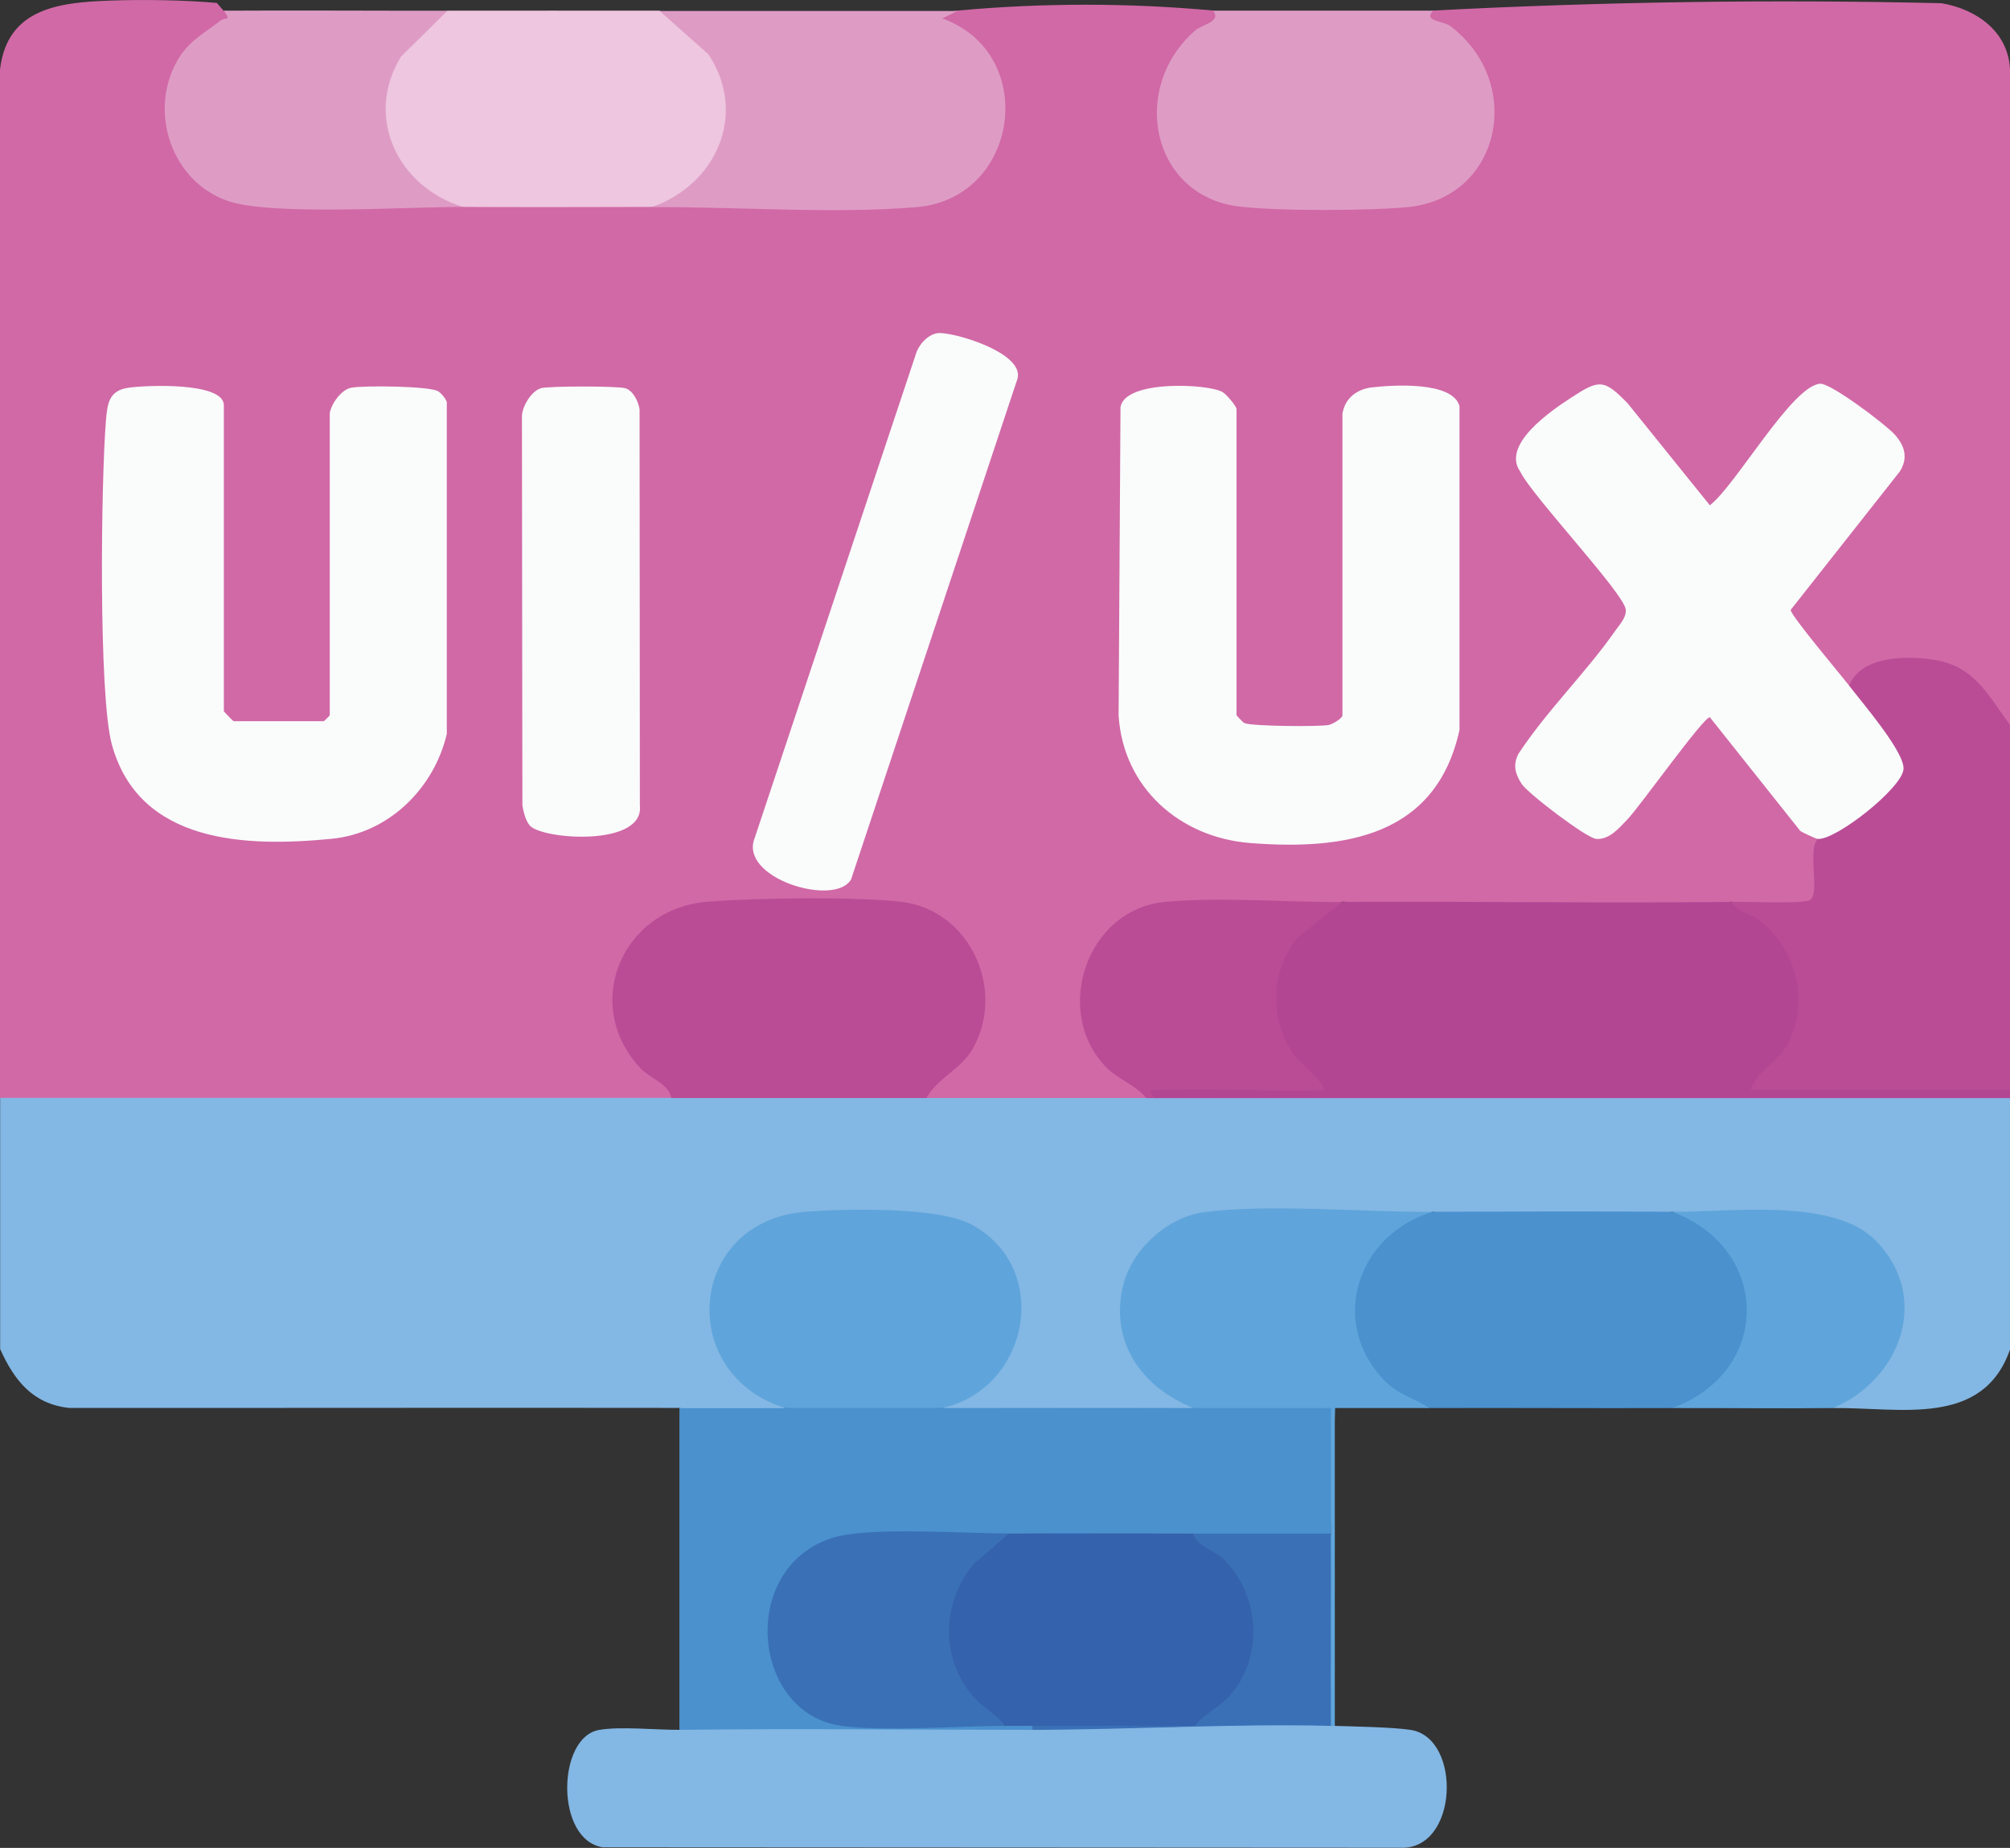 <?xml version="1.0" encoding="UTF-8"?>
<svg id="katman_2" data-name="katman 2" xmlns="http://www.w3.org/2000/svg" viewBox="0 0 137.21 126.17">
  <rect x="0" y="0" width="137.21" height="126.17" fill="#333333" stroke="none"/>
  <defs>
    <style>
      .cls-1 {
        fill: #eec6df;
      }

      .cls-2 {
        fill: #3a70b6;
      }

      .cls-3 {
        fill: #5fa5db;
      }

      .cls-4 {
        fill: #ba4c96;
      }

      .cls-5 {
        fill: #b24693;
      }

      .cls-6 {
        fill: #83b7e4;
      }

      .cls-7 {
        fill: #d169a6;
      }

      .cls-8 {
        fill: #de9cc5;
      }

      .cls-9 {
        fill: #4a91ce;
      }

      .cls-10 {
        fill: #3562ac;
      }

      .cls-11 {
        fill: #fafcfc;
      }
    </style>
  </defs>
  <g id="katman_1" data-name="katman 1">
    <path class="cls-7" d="M15.28.73c.74.08.91.23.49.88-2.63,1.47-4.36,3.49-3.92,6.7.73,5.42,5.96,5.58,10.37,5.46,3.22-.27,6.36-.15,9.41.35,4.28-.65,8.58-.65,12.86,0l2.27-.52c5.09.22,10.17.24,15.25.04,6.68-.1,8.47-9.29,2.31-11.82-.5-.62-.14-.99,1.08-1.1,5.8-.53,11.62-.53,17.42,0,1.48.45.02,1.38-.88,1.76-3.61,3.07-3.25,9.35,1.61,10.85,2.33.72,11.49.73,13.83.01,5.08-1.55,5.36-8.24,1.3-11.15-1.04-.21-2.32-1.14-.85-1.47C109.38.12,120.95-.05,132.54.22c2.4.41,4.56,1.95,4.67,4.53v44.76h-.67c-1.64-3.69-6.7-5.67-9.72-2.71l-.6.03-.63.07c-.73-.75-3.82-4.54-3.85-5.26,2.37-3.32,4.86-6.57,7.48-9.75,1.36-1.44-4.1-5-4.93-5.15-2.43,2.02-4.58,4.48-6.44,7.37-.47.58-.96,1.06-1.69.58l-5.48-6.8c-1.33-3.05-6.98,2.13-6.64,3.71,2.59,3.26,5.07,6.57,7.44,9.95l-.04.55c-2.31,3.27-4.75,6.48-7.33,9.61-1.11,1.49,4.68,5.22,5.24,4.98,2.38-2.37,4.57-4.96,6.58-7.76.36-.47.85-.51,1.32-.15l6,7.56c.61.13.89.44.83.93.4.91.56,3.9-.2,4.58-.59.53-4.91.41-5.69-.29-1.46.31-2.93.5-4.42.57-7.26.32-14.89.08-22.11-.57l-1.26.5c-3.7-.16-7.4-.14-11.09.06-6.42,1.45-6.7,9.53-.9,12.21l-.15.63-.25.54h-14.44l-.32-.54c-.38-.42-.26-.86.35-1.31,4.62-2.59,3.96-9.91-1.15-11.36-2.69-.76-13.56-.71-16.14.26-4.95,1.88-5.3,8.62-.68,11.13.51.42.74.78.2,1.28,0,.21-.06.53-.19.54-14.12.17-28.95.31-43.1,0-1.22.2-2.06.02-2.54-.54V4.75C.49.56,4.03.16,7.55.04c2.23-.08,5.05-.04,7.25.16l.47.54Z"/>
    <path class="cls-6" d="M45.83,74.97l.25-.54h16.85l.32.54h15.01c.05-.71.23-.71.54,0l.05-.27h11.25c.13-.15.26-.27.39-.27,9.52-.1,19.11-.08,28.64,0,.15,0,.3.12.45.27h17.45s.19.27.19.27v17.15c-1.86,5.36-7.51,3.97-12.06,4.02l.2-.68c7.42-4.16,4.13-12.99-4.22-12.31-2.4.2-4.72.06-6.97-.41-5.4.77-10.94.78-16.35,0l-2.21.51c-4.25-.25-8.49-.26-12.72-.03-6.88.78-8.08,9.55-1.64,12.24l.23.68c-5.69.76-11.47.78-17.15,0l.32-.64c5.33-1.54,6.37-9.4.99-11.62-2.45-1.01-10.39-1.08-12.9-.09-5.37,2.13-4.78,9.85.55,11.66l.32.68c-2.41.53-4.83.53-7.24,0-13.89-.02-27.78.01-41.67,0-2.49-.28-3.74-1.91-4.69-4.02v-17.15h45.83Z"/>
    <path class="cls-5" d="M118.19,61.57c5.72,1.3,6.87,8.89,2.27,12.29l16.44.04.32.54v.54h-58.42c-.83-.25-.82-.93.07-1.07h10.58c-4.6-3.6-3.48-10.76,2.21-12.33,8.84-.05,17.7.1,26.53,0Z"/>
    <path class="cls-4" d="M137.21,49.51v24.92h-17.69c.42-1.34,1.89-1.9,2.55-3.21,1.48-2.95.53-6.44-2.03-8.43-.58-.45-1.49-.5-1.86-1.22.91-.01,4.98.16,5.38-.12.7-.49-.2-3.36.52-4.17l.19-.55c1.21-.33,5.01-3.18,5.13-4.25-.81-1.8-1.92-3.46-3.33-4.98l.16-.67c.77-2.09,4.06-2.08,5.91-1.76,2.69.46,3.62,2.47,5.08,4.44Z"/>
    <path class="cls-11" d="M91.65,28.2c.18-1.03.99-1.63,2-1.75,1.48-.17,5.49-.42,5.98,1.27v22.12c-1.59,7.26-7.81,8.23-14.29,7.72-4.82-.38-8.67-3.79-8.98-8.71l.13-21.06c.33-1.88,5.99-1.58,6.95-1.03.27.15.97.97.97,1.18v20.9s.41.47.54.53c.47.22,5.07.26,5.75.13.29-.06.94-.46.94-.66v-20.64Z"/>
    <path class="cls-11" d="M22.51,28.2c.11-.63.79-1.61,1.48-1.73.85-.16,5.32-.11,5.91.24.21.12.53.51.6.74v22.66c-.87,3.72-3.97,6.78-7.85,7.16-5.86.58-13.14.34-15.01-6.42-.93-3.37-.74-18.08-.41-22.12.1-1.15.19-2.05,1.5-2.25,1.15-.18,6.55-.42,6.55,1.19v20.9s.62.67.67.67h6.16s.4-.37.4-.4v-20.64Z"/>
    <path class="cls-11" d="M124.08,57.28c-.08,0-1.06-.44-1.19-.55l-6.17-7.76c-.45,0-4.78,6.1-5.62,6.97-.57.59-1.23,1.4-2.13,1.34-.67-.05-4.69-3.12-5.1-3.76-.44-.69-.61-1.29-.21-2.06,1.95-2.96,4.59-5.51,6.61-8.4.29-.42.76-.89.71-1.44-.1-1.09-6.42-7.78-7.21-9.43-1.28-1.83,2.1-4.14,3.47-5.03,1.93-1.26,2.25-1.29,3.87.38l5.61,6.96c1.74-1.31,5.6-8.17,7.53-8.3.73-.05,4.49,2.8,5.09,3.47.69.77.93,1.6.35,2.52l-7.45,9.45c-.06.32,3.49,4.52,4,5.19.86,1.13,3.81,4.54,3.7,5.7-.13,1.31-4.62,4.84-5.84,4.75Z"/>
    <path class="cls-4" d="M63.25,74.97h-17.42c-.17-.96-1.46-1.36-2.05-1.97-4.14-4.33-1.37-11,4.58-11.44,3.3-.25,9.95-.35,13.14.01,4.67.53,7.19,5.94,4.92,10.01-.8,1.43-2.44,2.04-3.18,3.39Z"/>
    <path class="cls-11" d="M63.98,22.75c.91-.16,6.29,1.38,5.42,3.28l-11.3,34.01c-1.1,1.92-7.7-.08-6.58-2.83l10.98-32.97c.18-.66.78-1.37,1.48-1.49Z"/>
    <path class="cls-8" d="M97.82.73c-.68.75.69.67,1.21,1.07,5.08,3.88,3.41,11.74-2.94,12.34-2.68.26-8.87.28-11.51-.04-5.97-.72-7.51-8.08-2.98-12.03.43-.38,1.82-.59,1.21-1.34,5,0,10.01,0,15.01,0Z"/>
    <path class="cls-1" d="M45.02.73c6.8,2.11,6.77,12.28-.54,13.4-4.28.01-8.58.02-12.86,0-7.35-.87-7.7-10.96-1.07-13.4,4.82-.01,9.65,0,14.47,0Z"/>
    <path class="cls-8" d="M65.39.73l-1.07.53c6.61,2.36,5.29,12.27-1.73,12.88-5.54.48-12.4-.03-18.1,0,4.4-1.53,6.57-6.35,3.87-10.43l-3.33-2.96c6.78,0,13.58,0,20.37,0Z"/>
    <path class="cls-11" d="M36.9,26.51c.54-.16,5.26-.16,5.79,0s.89.91.97,1.44l.02,27.06c.3,2.82-6.66,2.33-7.52,1.35-.27-.31-.44-.96-.5-1.38l-.03-26.51c-.02-.67.63-1.76,1.27-1.95Z"/>
    <path class="cls-8" d="M30.55.73l-3.17,3.13c-2.55,4.13-.21,8.92,4.24,10.27-3.75-.02-13.1.62-16.07-.41-3.84-1.33-5.44-6.08-3.44-9.59.75-1.32,1.8-1.84,2.93-2.71.38-.29.77.06.24-.69,5.09-.03,10.19.01,15.28,0Z"/>
    <path class="cls-4" d="M91.65,61.57l-3.06,2.44c-1.87,2.29-1.98,5.56-.27,8,.26.37,2.34,2.12,1.99,2.43-3.69.13-7.43-.18-11.12,0-.66.03-.88-.19-.4.54h-.54c-.76-.94-1.95-1.28-2.79-2.16-3.61-3.8-1.27-10.7,4-11.23,3.65-.37,8.4.02,12.19,0Z"/>
    <path class="cls-9" d="M53.6,96.14c3.57-.53,7.15-.53,10.72,0,5.71,0,11.44-.02,17.15,0,3.18-.73,6.45-.65,9.68-.31-.12,2.96-.22,5.93-.3,8.89-.06.21-.15.52-.31.54-1.19.13-7.98.12-8.67-.23-.15-.08-.3-.15-.39-.3-4.16.78-8.44.76-12.6,0l-1.24.52-7.72-.09c-8.99-.6-9.48,12.69-.44,12.32l7.91-.14,1.23.52c.61-.52,1.26-.52,1.88,0,.23.08.23.17,0,.27-7.95.86-16.16.76-24.12,0v-21.98c2.41,0,4.83,0,7.24,0Z"/>
    <path class="cls-6" d="M90.85,117.84c.05-.24.14-.23.27,0,1.25.04,4.06.09,5.21.28,3.48.58,3.23,8.26-.78,8.04l-54.4-.03c-3.25-.49-3.14-7.49-.27-8.01,1.4-.26,3.91,0,5.48-.01,8.03-.1,16.09,0,24.12,0,3.57-.17,7.15-.25,10.74-.24,3-.83,6.68-1,9.63-.03Z"/>
    <path class="cls-9" d="M114.17,82.74c7.41.97,7.47,12.46,0,13.4-5.53.02-11.08-.02-16.62,0-7.57-.94-7.33-12.75.27-13.4,5.44-.02,10.9-.04,16.35,0Z"/>
    <path class="cls-3" d="M97.82,82.74c-5.12,1.5-7.18,7.49-3.33,11.5.97,1.01,1.98,1.17,3.06,1.9-2.14,0-4.29,0-6.43,0v21.71c-.09,0-.18,0-.27,0-.79-4.34-.76-8.79,0-13.13-.01-2.85,0-5.72,0-8.58-3.12,0-6.26.01-9.38,0-3.53-1.4-5.76-4.54-4.79-8.41.6-2.42,2.99-4.62,5.49-4.96,4.29-.59,11.06,0,15.65-.02Z"/>
    <path class="cls-3" d="M125.15,96.14c-3.66.04-7.33-.01-10.99,0,6.81-2.5,6.74-10.87,0-13.4,4.04.03,11.04-.99,13.93,2.01,3.73,3.87,1.65,9.43-2.95,11.39Z"/>
    <path class="cls-3" d="M64.32,96.14c-3.57,0-7.15,0-10.72,0-7.52-2.34-6.66-12.83,1.46-13.41,2.73-.2,8.94-.34,11.22.86,5.55,2.93,4.03,11.21-1.96,12.55Z"/>
    <path class="cls-10" d="M81.47,104.71c6.09,1.99,6.22,11.24.09,13.15-3.7.13-7.39.12-11.08-.02-.62,0-1.25,0-1.88,0-5.95-2.03-5.71-11.33.27-13.13,4.19-.03,8.4,0,12.6,0Z"/>
    <path class="cls-2" d="M68.87,104.71l-2.37,2.05c-2.19,2.56-2.33,6.32-.18,8.94.69.85,1.66,1.29,2.28,2.14-2.92-.02-9.37.49-11.8-.13-5.54-1.41-6.17-10.65-.06-12.68,2.48-.83,9.12-.31,12.13-.33Z"/>
    <path class="cls-2" d="M90.85,104.71c.02,4.37-.02,8.76,0,13.13-6.49-.17-13.6.26-20.37.27v-.27c3.69-.02,7.38.02,11.07,0,.76-.93,1.8-1.29,2.59-2.28,2.12-2.66,1.81-6.62-.53-9.03-.66-.68-1.93-.95-2.15-1.82h9.38Z"/>
  </g>
</svg>